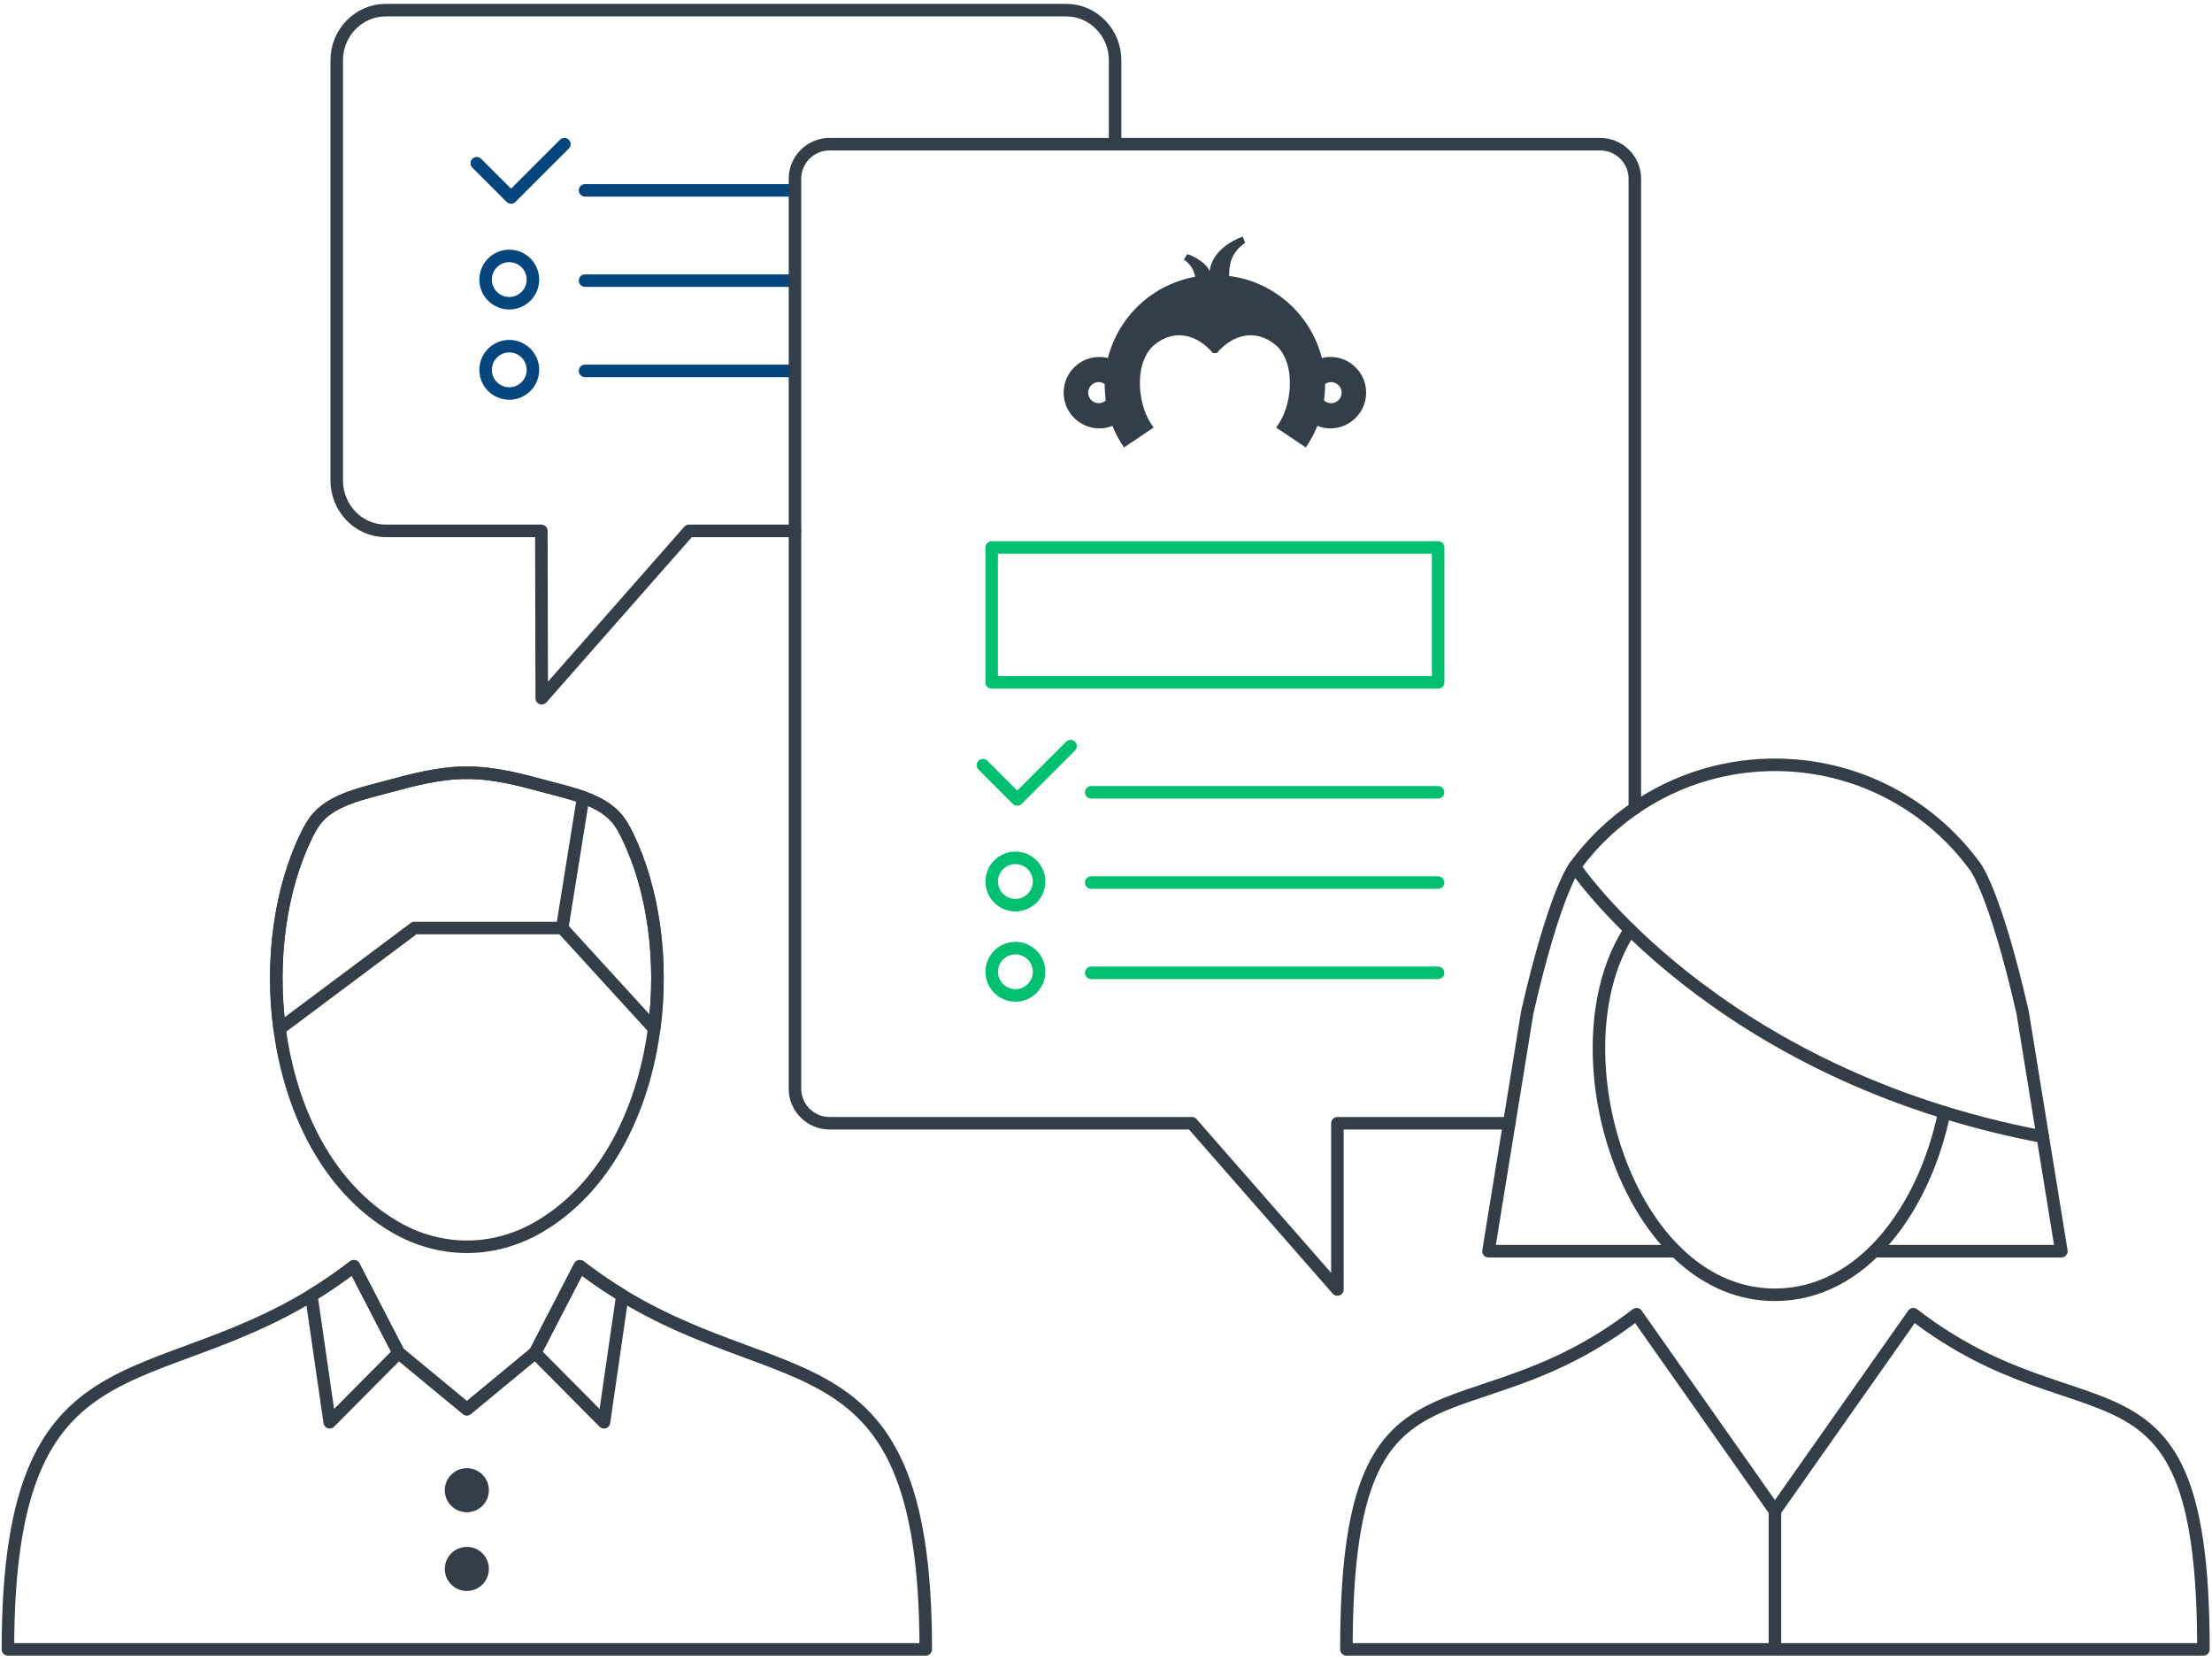 <?xml version="1.0" encoding="UTF-8" standalone="no"?>
<svg width="265px" height="199px" viewBox="0 0 265 199" version="1.1" xmlns="http://www.w3.org/2000/svg" xmlns:xlink="http://www.w3.org/1999/xlink">
    <!-- Generator: Sketch 43.1 (39012) - http://www.bohemiancoding.com/sketch -->
    <title>Page 1</title>
    <desc>Created with Sketch.</desc>
    <defs>
        <polygon id="path-1" points="0 198.734 264.924 198.734 264.924 0.481 0 0.481"></polygon>
    </defs>
    <g id="J-UCS---DONE!" stroke="none" stroke-width="1" fill="none" fill-rule="evenodd">
        <g id="UCS-Preview_SignIn01_Audience_v2" transform="translate(-733, -462)">
            <g id="Page-1" transform="translate(733, 461)">
                <path d="M70.089,23.803 L94.496,23.803" id="Stroke-1" stroke="#05467E" stroke-width="1.5" stroke-linecap="round" stroke-linejoin="round"></path>
                <path d="M70.089,34.615 L94.496,34.615" id="Stroke-2" stroke="#05467E" stroke-width="1.5" stroke-linecap="round" stroke-linejoin="round"></path>
                <g id="Group-60" transform="translate(0, 0.785)">
                    <path d="M61.01,30.87 C62.576,30.87 63.846,32.138 63.846,33.703 C63.846,35.268 62.576,36.537 61.01,36.537 C59.445,36.537 58.175,35.268 58.175,33.703 C58.175,32.138 59.445,30.87 61.01,30.87 Z" id="Stroke-3" stroke="#05467E" stroke-width="1.5"></path>
                    <path d="M70.089,44.643 L94.496,44.643" id="Stroke-5" stroke="#05467E" stroke-width="1.5" stroke-linecap="round" stroke-linejoin="round"></path>
                    <path d="M61.01,41.683 C62.576,41.683 63.846,42.951 63.846,44.515 C63.846,46.08 62.576,47.35 61.01,47.35 C59.445,47.35 58.175,46.08 58.175,44.515 C58.175,42.951 59.445,41.683 61.01,41.683 Z" id="Stroke-7" stroke="#05467E" stroke-width="1.5"></path>
                    <polyline id="Stroke-9" stroke="#05467E" stroke-width="1.5" stroke-linecap="round" stroke-linejoin="round" points="67.615 17.486 61.224 23.872 57.116 19.767"></polyline>
                    <path d="M133.591,17.486 L133.591,7.434 C133.591,4.139 130.962,1.431 127.767,1.431 L46.205,1.431 C42.967,1.431 40.338,4.139 40.338,7.434 L40.338,57.753 C40.338,61.095 42.967,63.804 46.205,63.804 L64.855,63.804 L64.9,83.852 L82.542,63.804 L95.237,63.804" id="Stroke-11" stroke="#333E48" stroke-width="1.5" stroke-linecap="round" stroke-linejoin="round"></path>
                    <path d="M229.221,157.637 L212.638,181.204 L196.057,157.637 C175.244,173.705 161.302,159.746 161.302,197.784 L263.973,197.785 C263.973,159.746 250.034,173.705 229.221,157.637 Z" id="Stroke-13" stroke="#333E48" stroke-width="1.5" stroke-linecap="round" stroke-linejoin="round"></path>
                    <path d="M232.927,133.458 C230.581,144.874 223.189,155.31 212.638,155.31 C195.89,155.31 187.099,129.003 193.825,114.245 C194.25,113.31 194.737,112.426 195.278,111.595" id="Stroke-15" stroke="#333E48" stroke-width="1.5" stroke-linecap="round" stroke-linejoin="round"></path>
                    <path d="M188.65,104.024 C188.65,104.024 205.344,128.922 244.73,136.379" id="Stroke-17" stroke="#333E48" stroke-width="1.5" stroke-linecap="round" stroke-linejoin="round"></path>
                    <path d="M224.556,150.088 L246.955,150.088 L242.31,121.475 C238.992,106.974 236.627,104.024 236.627,104.024 C231.231,96.631 222.496,91.829 212.638,91.829 C202.781,91.829 194.046,96.631 188.65,104.024 C188.65,104.024 186.285,106.974 182.967,121.475 L178.322,150.088 L200.721,150.088" id="Stroke-19" stroke="#333E48" stroke-width="1.5" stroke-linecap="round" stroke-linejoin="round"></path>
                    <path d="M212.638,181.204 L212.638,197.784" id="Stroke-21" stroke="#333E48" stroke-width="1.5" stroke-linecap="round" stroke-linejoin="round"></path>
                    <path d="M69.463,151.893 L64.099,162.259 L55.928,169.011 L47.758,162.259 L42.394,151.893 C20.106,169.102 0.95,157.049 0.95,197.784 L110.907,197.784 C110.907,157.049 91.752,169.102 69.463,151.893 Z" id="Stroke-23" stroke="#333E48" stroke-width="1.5" stroke-linecap="round" stroke-linejoin="round"></path>
                    <path d="M47.758,162.259 L42.394,151.893 C40.675,153.221 38.973,154.374 37.298,155.391 L39.499,170.58 L47.758,162.259 L42.394,151.893" id="Stroke-25" stroke="#333E48" stroke-width="1.5" stroke-linecap="round" stroke-linejoin="round"></path>
                    <path d="M69.463,151.893 L64.099,162.259 L72.358,170.581 L74.559,155.391 C72.884,154.374 71.183,153.221 69.463,151.893 L64.099,162.259" id="Stroke-27" stroke="#333E48" stroke-width="1.5" stroke-linecap="round" stroke-linejoin="round"></path>
                    <path d="M55.929,149.559 C52.886,149.559 49.915,148.708 47.294,147.175 C39.273,142.484 34.794,133.215 33.497,123.449 C32.413,115.282 33.555,106.768 36.713,100.295 C37.09,99.52 37.509,98.756 38.083,98.114 C40.034,95.93 43.64,95.208 46.356,94.47 C49.495,93.616 52.634,92.776 55.929,92.776" id="Stroke-29" stroke="#333E48" stroke-width="1.5" stroke-linecap="round" stroke-linejoin="round"></path>
                    <path d="M55.936,149.559 C58.979,149.559 61.949,148.708 64.571,147.175 C72.593,142.482 77.072,133.21 78.367,123.443 C79.45,115.278 78.309,106.767 75.152,100.295 C74.774,99.52 74.356,98.756 73.781,98.114 C71.83,95.93 68.224,95.208 65.508,94.47 C62.369,93.616 59.231,92.776 55.936,92.776" id="Stroke-31" stroke="#333E48" stroke-width="1.5" stroke-linecap="round" stroke-linejoin="round"></path>
                    <path d="M67.351,111.38 L78.367,123.443 C79.451,115.278 78.308,106.767 75.152,100.295 C74.773,99.521 74.355,98.757 73.781,98.114 C71.83,95.93 68.223,95.207 65.507,94.469 C62.369,93.616 59.231,92.776 55.936,92.776 C52.641,92.776 49.495,93.616 46.356,94.469 C43.641,95.207 40.034,95.93 38.083,98.114 C37.509,98.757 37.09,99.521 36.712,100.295 C33.555,106.768 32.414,115.282 33.498,123.449 L33.508,123.444 L49.645,111.38 L67.351,111.38" id="Stroke-33" stroke="#333E48" stroke-width="1.5" stroke-linecap="round" stroke-linejoin="round"></path>
                    <path d="M67.351,111.38 L69.863,95.725" id="Stroke-35" stroke="#333E48" stroke-width="1.5" stroke-linecap="round" stroke-linejoin="round"></path>
                    <polyline id="Stroke-37" stroke="#333E48" stroke-width="1.5" stroke-linecap="round" stroke-linejoin="round" points="64.1 162.259 55.928 169.011 47.758 162.259"></polyline>
                    <path d="M58.57,178.72 C58.57,180.179 57.388,181.361 55.929,181.361 C54.469,181.361 53.287,180.179 53.287,178.72 C53.287,177.263 54.469,176.081 55.929,176.081 C57.388,176.081 58.57,177.263 58.57,178.72 Z" id="Fill-39" fill="#333E48"></path>
                    <path d="M55.929,185.509 C57.388,185.509 58.57,186.691 58.57,188.148 C58.57,189.606 57.388,190.789 55.929,190.789 C54.469,190.789 53.287,189.606 53.287,188.148 C53.287,186.691 54.469,185.509 55.929,185.509" id="Fill-41" fill="#333E48"></path>
                    <path d="M180.81,134.762 L160.222,134.762 L160.222,154.677 L142.783,134.762 L99.375,134.762 C97.099,134.762 95.238,132.902 95.238,130.629 L95.238,21.62 C95.238,19.346 97.099,17.487 99.375,17.487 L191.717,17.487 C193.992,17.487 195.855,19.346 195.855,21.62 L195.855,97.027" id="Stroke-43" stroke="#333E48" stroke-width="1.5" stroke-linecap="round" stroke-linejoin="round"></path>
                    <path d="M159.468,48.51 C159.144,48.51 158.848,48.386 158.625,48.188 C158.701,47.534 158.752,46.875 158.76,46.204 C158.964,46.069 159.207,45.986 159.468,45.986 C160.162,45.986 160.73,46.553 160.73,47.251 C160.73,47.951 160.162,48.51 159.468,48.51 M131.624,48.51 C130.93,48.51 130.361,47.951 130.361,47.251 C130.361,46.553 130.93,45.986 131.624,45.986 C131.885,45.986 132.128,46.069 132.332,46.204 C132.34,46.875 132.391,47.534 132.467,48.188 C132.244,48.386 131.949,48.51 131.624,48.51 M159.386,42.972 C159.031,42.972 158.689,43.019 158.362,43.099 C157.104,38.128 153.017,34.281 147.911,33.371 C147.683,33.331 147.477,33.3 147.246,33.271 C147.284,32.026 147.343,30.585 149.176,29.29 L148.886,28.56 C148.886,28.56 145.313,29.669 144.899,32.724 C144.72,31.893 143.054,30.853 142.228,30.656 L141.818,31.317 C141.818,31.317 142.912,31.864 143.178,33.371 L143.178,33.371 L143.178,33.371 C138.074,34.283 133.988,38.128 132.73,43.099 C132.403,43.019 132.061,42.972 131.707,42.972 C129.346,42.972 127.426,44.886 127.426,47.251 C127.426,49.61 129.346,51.529 131.707,51.529 C132.259,51.529 132.786,51.419 133.27,51.229 C133.64,52.147 134.105,53.015 134.661,53.815 L138.215,51.422 L138.184,51.383 C137.244,50.175 136.669,48.399 136.573,46.631 C136.466,44.68 136.943,42.743 138.189,41.604 C140.76,39.418 143.557,40.414 145.31,42.51 L145.782,42.51 C147.535,40.414 150.332,39.418 152.903,41.604 C154.15,42.743 154.626,44.68 154.518,46.631 C154.422,48.399 153.848,50.175 152.908,51.383 L152.878,51.422 L156.431,53.815 C156.986,53.015 157.452,52.147 157.821,51.229 C158.306,51.419 158.833,51.529 159.386,51.529 C161.744,51.529 163.666,49.61 163.666,47.251 C163.666,44.886 161.744,42.972 159.386,42.972" id="Fill-45" fill="#333E48"></path>
                    <path d="M130.726,95.121 L172.28,95.121" id="Stroke-47" stroke="#00BF6F" stroke-width="1.5" stroke-linecap="round" stroke-linejoin="round"></path>
                    <path d="M130.726,105.933 L172.28,105.933" id="Stroke-49" stroke="#00BF6F" stroke-width="1.5" stroke-linecap="round" stroke-linejoin="round"></path>
                    <path d="M121.648,102.973 C123.213,102.973 124.483,104.241 124.483,105.806 C124.483,107.37 123.213,108.64 121.648,108.64 C120.082,108.64 118.812,107.37 118.812,105.806 C118.812,104.241 120.082,102.973 121.648,102.973 Z" id="Stroke-51" stroke="#00BF6F" stroke-width="1.5"></path>
                    <path d="M130.726,116.746 L172.28,116.746" id="Stroke-53" stroke="#00BF6F" stroke-width="1.5" stroke-linecap="round" stroke-linejoin="round"></path>
                    <path d="M121.648,113.785 C123.213,113.785 124.483,115.054 124.483,116.618 C124.483,118.183 123.213,119.452 121.648,119.452 C120.082,119.452 118.812,118.183 118.812,116.618 C118.812,115.054 120.082,113.785 121.648,113.785 Z" id="Stroke-55" stroke="#00BF6F" stroke-width="1.5"></path>
                    <mask id="mask-2" fill="white">
                        <use xlink:href="#path-1"></use>
                    </mask>
                    <g id="Clip-58"></g>
                    <polygon id="Stroke-57" stroke="#00BF6F" stroke-width="1.5" stroke-linecap="round" stroke-linejoin="round" mask="url(#mask-2)" points="118.801 81.957 172.289 81.957 172.289 65.795 118.801 65.795"></polygon>
                    <polyline id="Stroke-59" stroke="#00BF6F" stroke-width="1.5" stroke-linecap="round" stroke-linejoin="round" mask="url(#mask-2)" points="128.252 89.589 121.861 95.975 117.753 91.87"></polyline>
                </g>
            </g>
        </g>
    </g>
</svg>